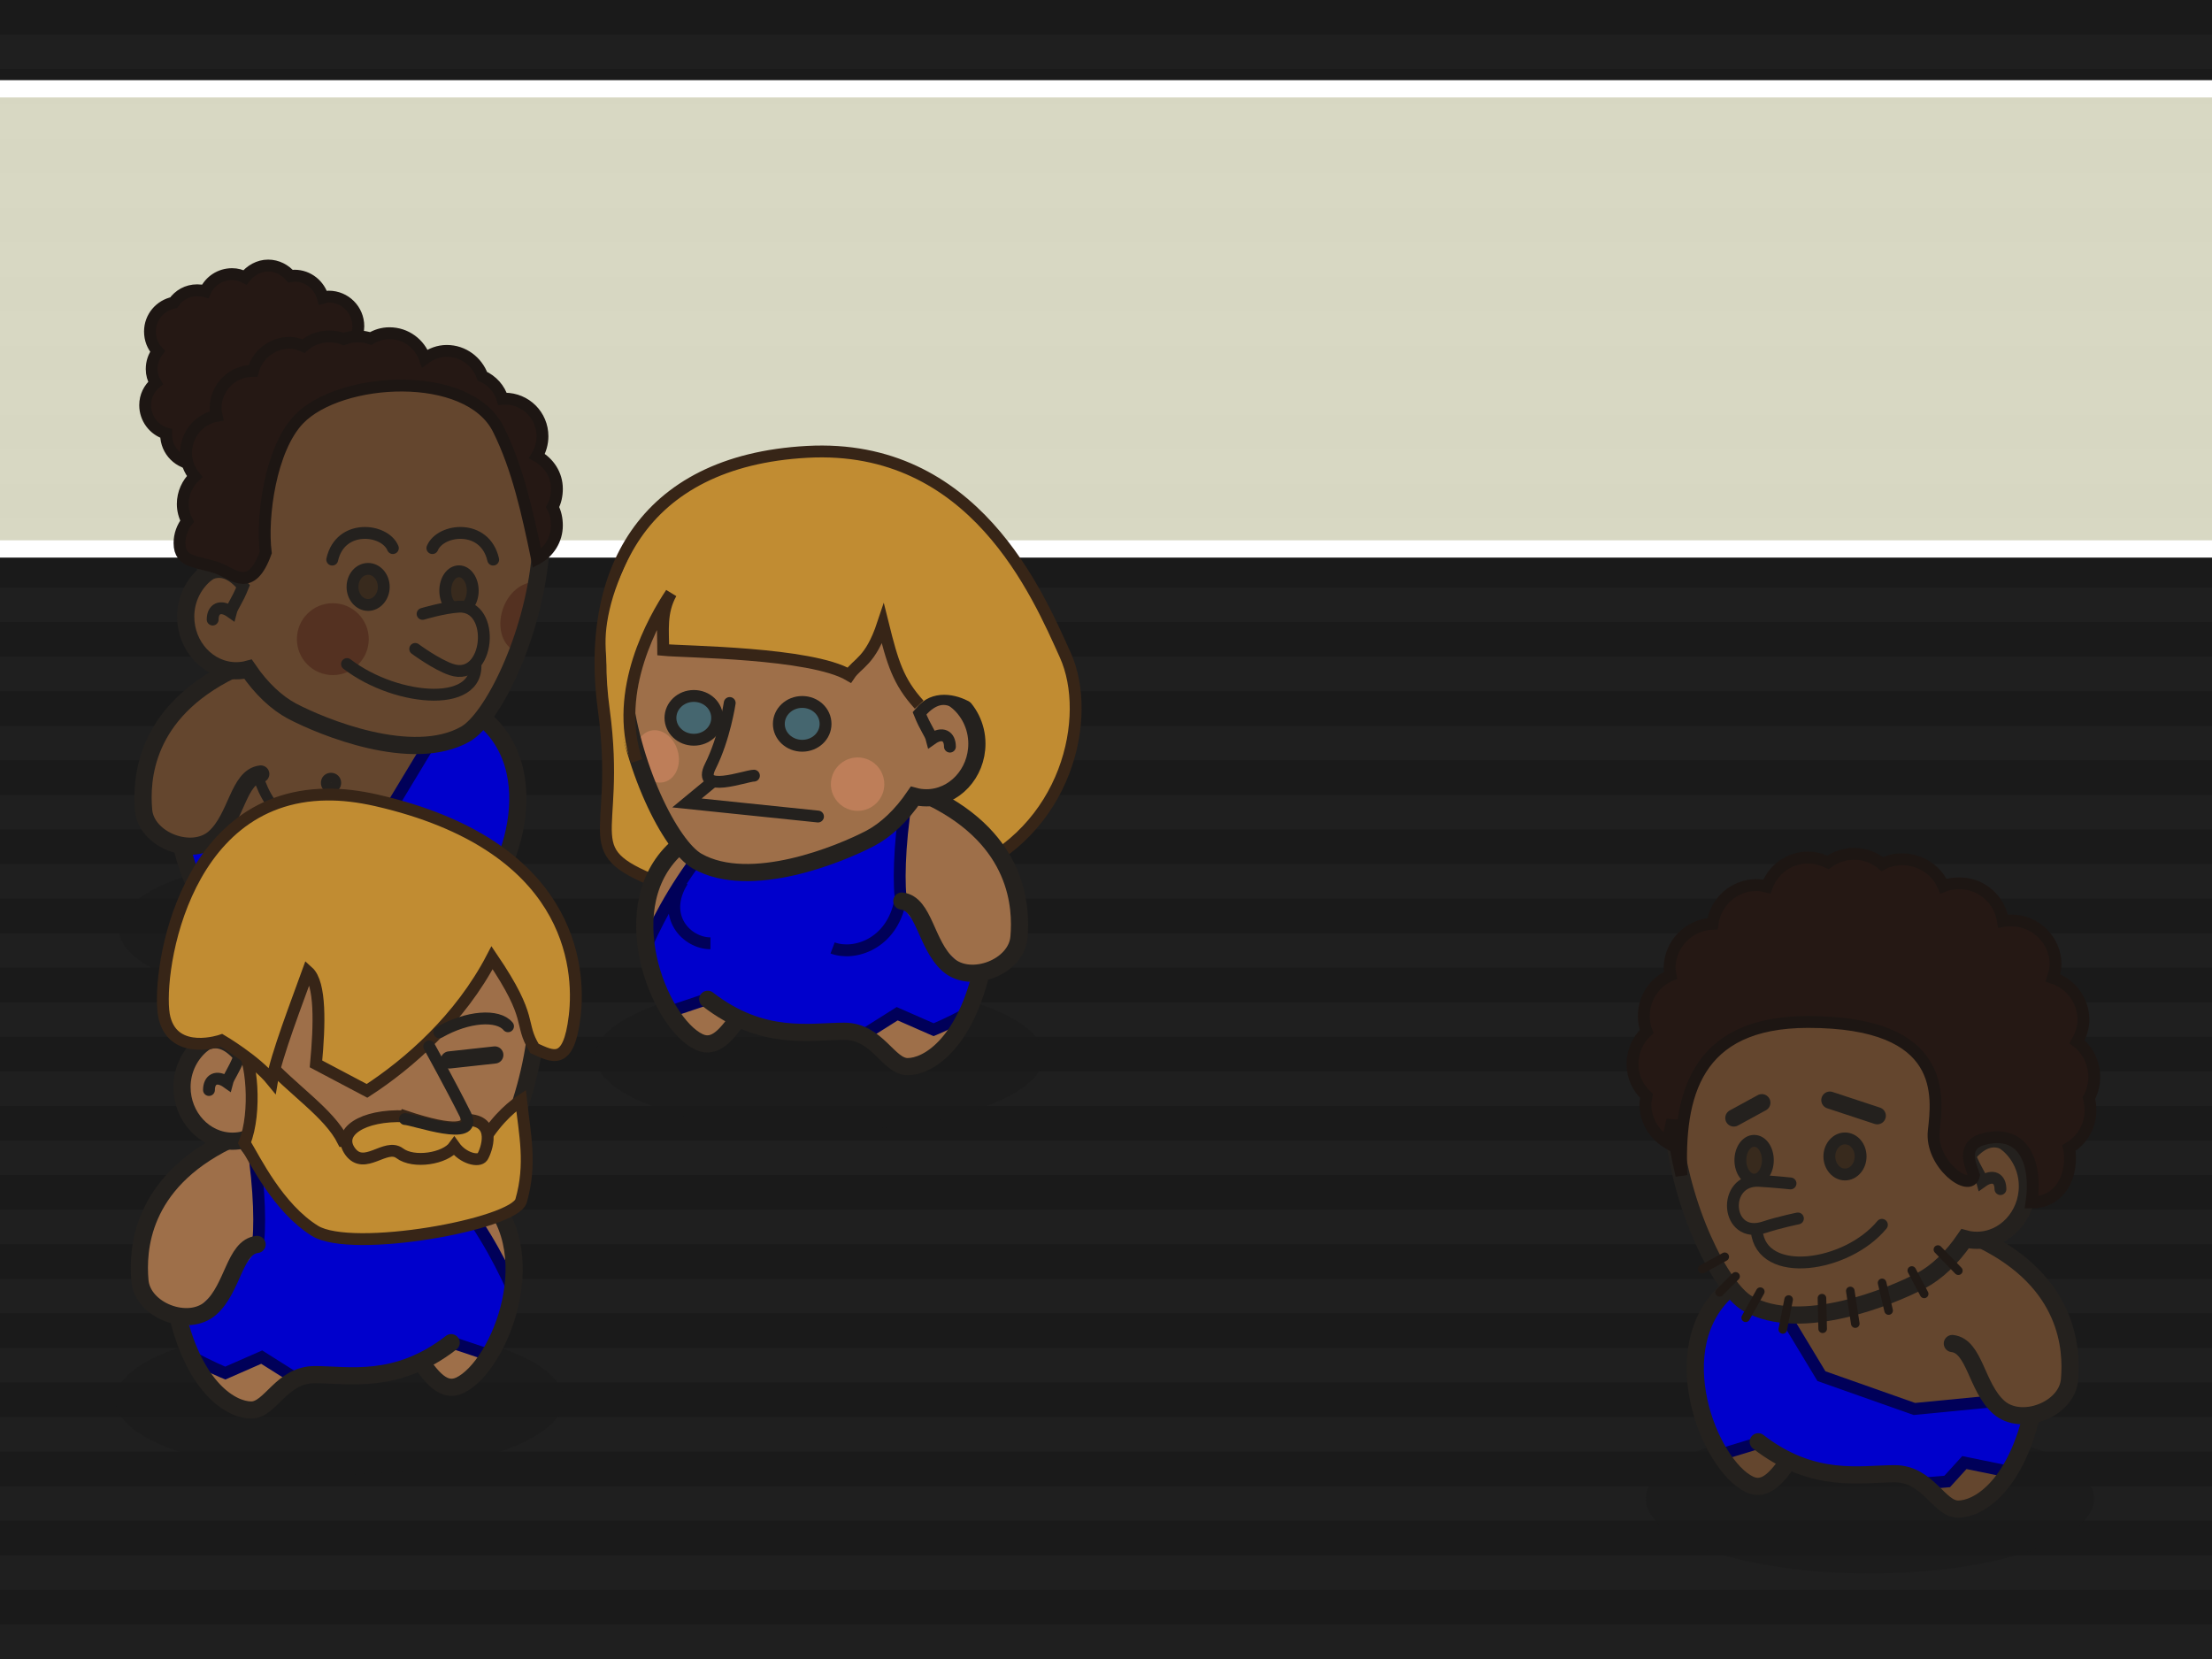 <?xml version="1.0" encoding="UTF-8" standalone="no"?>
<svg
   xmlns:dc="http://purl.org/dc/elements/1.1/"
   xmlns:cc="http://creativecommons.org/ns#"
   xmlns:rdf="http://www.w3.org/1999/02/22-rdf-syntax-ns#"
   xmlns:svg="http://www.w3.org/2000/svg"
   xmlns="http://www.w3.org/2000/svg"
   id="svg2"
   viewBox="0 0 640 480"
   height="100%"
   width="100%"
   version="1.0">
  <rect x="0" y="0" width="640" height="480" fill="#808080" stroke="none"/>
  <defs
     id="defs3" />
  <g
     id="splashbg"
     style="opacity:0.8">
    <rect
       id="rect6"
       style="fill:black;fill-opacity:0.95;"
       height="480"
       width="640"
       y="0"
       x="0" />
    <path
       id="path8"
       style="fill:black;"
       d="M 0 0 L 0 10 L 640 10 L 640 0 L 0 0 z M 0 20 L 0 30 L 640 30 L 640 20 L 0 20 z M 0 40 L 0 50 L 640 50 L 640 40 L 0 40 z M 0 60 L 0 70 L 640 70 L 640 60 L 0 60 z M 0 80 L 0 90 L 640 90 L 640 80 L 0 80 z M 0 100 L 0 110 L 640 110 L 640 100 L 0 100 z M 0 120 L 0 130 L 640 130 L 640 120 L 0 120 z M 0 140 L 0 150 L 640 150 L 640 140 L 0 140 z M 0 160 L 0 170 L 640 170 L 640 160 L 0 160 z M 0 180 L 0 190 L 640 190 L 640 180 L 0 180 z M 0 200 L 0 210 L 640 210 L 640 200 L 0 200 z M 0 220 L 0 230 L 640 230 L 640 220 L 0 220 z M 0 240 L 0 250 L 640 250 L 640 240 L 0 240 z M 0 260 L 0 270 L 640 270 L 640 260 L 0 260 z M 0 280 L 0 290 L 640 290 L 640 280 L 0 280 z M 0 300 L 0 310 L 640 310 L 640 300 L 0 300 z M 0 320 L 0 330 L 640 330 L 640 320 L 0 320 z M 0 340 L 0 350 L 640 350 L 640 340 L 0 340 z M 0 360 L 0 370 L 640 370 L 640 360 L 0 360 z M 0 380 L 0 390 L 640 390 L 640 380 L 0 380 z M 0 400 L 0 410 L 640 410 L 640 400 L 0 400 z M 0 420 L 0 430 L 640 430 L 640 420 L 0 420 z M 0 440 L 0 450 L 640 450 L 640 440 L 0 440 z M 0 460 L 0 470 L 640 470 L 640 460 L 0 460 z " />
  </g>
  <rect
     style="fill:#ffffe6;fill-opacity:0.827;fill-rule:evenodd;stroke:#ffffff;stroke-width:5;stroke-linecap:round;stroke-linejoin:round"
     id="rect3819"
     y="25.693"
     x="-33.869"
     ry="15.387"
     height="133.139"
     width="701.898" />
  <g
     transform="matrix(4.97,0,0,4.97,-18.384,65.048)"
     id="g4327">
    <path
       style="display:inline;overflow:visible;visibility:visible;fill:#1a1a1a;fill-opacity:0.5;fill-rule:evenodd;stroke:none;marker:none;enable-background:accumulate"
       id="p2533-4"
       d="m 36.73,41.01 c 0,2.4 -5.84,4.35 -13.05,4.35 -7.21,0 -13.06,-1.95 -13.06,-4.35 0,-2.41 5.85,-4.35 13.06,-4.35 7.21,0 13.05,1.94 13.05,4.35 z" />
    <path
       style="display:inline;overflow:visible;visibility:visible;fill:#64462e;fill-opacity:1;fill-rule:evenodd;stroke:none;marker:none;enable-background:accumulate"
       id="p2535-1"
       d="m 17.4,25.84 c -5.1,2.5 -5.49,6.5 -5.34,8.25 0.09,1.07 1.13,1.84 2.22,2.03 l 0,0.03 c 1.03,4.22 3.11,5.47 4.25,5.47 1.13,0 1.76,-2.06 3.72,-2.06 1.57,0 3.69,0.36 6.12,-0.78 l 0.06,0.06 c 0.62,0.82 1.28,1.77 2.25,1.31 2.34,-1.11 5.12,-8.04 1.16,-11.4 L 17.4,25.84 Z" />
    <path
       style="display:inline;overflow:visible;visibility:visible;fill:#0000cc;fill-opacity:1;fill-rule:evenodd;stroke:none;marker:none;enable-background:accumulate"
       id="p2538-9"
       d="m 29.84,28.34 -3.34,5.53 -5.41,1.91 -4.53,-0.44 -2.25,0.97 c 0.34,1.33 0.79,2.34 1.28,3.12 l 2.59,-0.53 1,1.1 1.47,0.12 c 0.43,-0.31 0.93,-0.56 1.6,-0.56 1.57,0 3.69,0.36 6.12,-0.78 l 0.06,0.06 c 0.1,0.13 0.18,0.27 0.28,0.41 l 1.63,-1.44 2.03,0.62 c 1.61,-2.56 2.47,-7.14 -0.53,-9.68 l -2,-0.41 z" />
    <path
       style="display:inline;overflow:visible;visibility:visible;opacity:1;fill:none;fill-opacity:1;fill-rule:evenodd;stroke:#24211e;stroke-width:0.6;stroke-linecap:round;stroke-linejoin:miter;stroke-miterlimit:4;stroke-dasharray:none;stroke-dashoffset:0;stroke-opacity:1;marker:none;enable-background:accumulate"
       id="p2622-1"
       d="m 18.73,32.11 c 0.67,2.2 2.39,3.64 4.69,2.68" />
    <path
       style="display:inline;overflow:visible;visibility:visible;fill:none;fill-opacity:1;fill-rule:evenodd;stroke:#000059;stroke-width:0.69;stroke-linecap:butt;stroke-linejoin:miter;stroke-miterlimit:4;stroke-dasharray:none;stroke-dashoffset:0;stroke-opacity:1;marker:none;enable-background:accumulate"
       id="p2540-6"
       d="m 29.84,28.34 -3.34,5.53 -5.41,1.91 -4.53,-0.44 m 13.78,2.47 2.03,0.62 m -16.78,1 2.59,-0.53 1,1.1 1.47,0.12" />
    <path
       style="display:inline;overflow:visible;visibility:visible;fill:none;fill-opacity:1;fill-rule:evenodd;stroke:#24211e;stroke-width:1;stroke-linecap:round;stroke-linejoin:miter;stroke-miterlimit:4;stroke-dasharray:none;stroke-dashoffset:0;stroke-opacity:1;marker:none;enable-background:accumulate"
       id="p2543-0"
       d="m 17.17,25.93 c -5.1,2.5 -5.26,6.4 -5.11,8.14 0.14,1.75 2.81,2.77 4.12,1.61 1.31,-1.17 1.39,-3.56 2.7,-3.71" />
    <path
       style="display:inline;overflow:visible;visibility:visible;fill:none;fill-opacity:1;fill-rule:evenodd;stroke:#24211e;stroke-width:1;stroke-linecap:round;stroke-linejoin:miter;stroke-miterlimit:4;stroke-dasharray:none;stroke-dashoffset:0;stroke-opacity:1;marker:none;enable-background:accumulate"
       id="p2545-4"
       d="m 14.27,36.16 c 1.03,4.21 3.13,5.45 4.27,5.45 1.13,0 1.75,-2.06 3.7,-2.06 1.96,0 4.74,0.62 7.94,-1.86" />
    <path
       style="display:inline;overflow:visible;visibility:visible;fill:none;fill-opacity:1;fill-rule:evenodd;stroke:#24211e;stroke-width:1;stroke-linecap:butt;stroke-linejoin:miter;stroke-miterlimit:4;stroke-dasharray:none;stroke-dashoffset:0;stroke-opacity:1;marker:none;enable-background:accumulate"
       id="p2547-1"
       d="m 28.42,38.83 c 0.62,0.82 1.3,1.8 2.27,1.34 2.34,-1.11 5.13,-8.06 1.16,-11.42" />
    <path
       style="display:inline;overflow:visible;visibility:visible;opacity:1;fill:none;fill-opacity:1;fill-rule:evenodd;stroke:#24211e;stroke-width:0.6;stroke-linecap:round;stroke-linejoin:miter;stroke-miterlimit:4;stroke-dasharray:none;stroke-dashoffset:0;stroke-opacity:1;marker:none;enable-background:accumulate"
       id="p3394-2"
       d="m 23.26,32.49 c 0,0.16 -0.13,0.29 -0.29,0.29 -0.17,0 -0.29,-0.13 -0.29,-0.29 0,-0.17 0.12,-0.29 0.29,-0.29 0.16,0 0.29,0.12 0.29,0.29 z" />
    <path
       style="display:inline;overflow:visible;visibility:visible;opacity:1;fill:#251814;fill-opacity:1;fill-rule:evenodd;stroke:#1d1613;stroke-width:0.69;stroke-linecap:butt;stroke-linejoin:miter;stroke-miterlimit:4;stroke-dasharray:none;stroke-dashoffset:0;stroke-opacity:1;marker:none;enable-background:accumulate"
       id="p3437-2"
       d="m 19.31,2.37 c -0.55,0 -1.03,0.29 -1.35,0.69 -0.23,-0.12 -0.47,-0.19 -0.75,-0.19 -0.69,0 -1.29,0.4 -1.56,1 -0.14,-0.04 -0.31,-0.06 -0.47,-0.06 -0.58,0 -1.06,0.28 -1.37,0.72 -0.79,0.16 -1.38,0.85 -1.38,1.68 0,0.45 0.16,0.85 0.44,1.16 -0.22,0.29 -0.34,0.64 -0.34,1.03 0,0.3 0.08,0.57 0.22,0.81 -0.37,0.32 -0.6,0.77 -0.6,1.29 0,0.77 0.51,1.44 1.22,1.65 0,0.02 0,0.04 0,0.06 0,0.95 0.77,1.72 1.72,1.72 0.43,0 0.82,-0.15 1.12,-0.4 0.79,0.46 1.71,0.75 2.69,0.75 2.93,0 5.31,-2.39 5.31,-5.32 0,-0.6 -0.12,-1.17 -0.31,-1.71 0.4,-0.33 0.66,-0.8 0.66,-1.35 0,-0.95 -0.77,-1.72 -1.72,-1.72 -0.12,0 -0.23,0.04 -0.34,0.07 C 22.3,3.51 21.64,2.96 20.84,2.96 20.76,2.96 20.69,2.99 20.62,3 20.3,2.62 19.83,2.37 19.31,2.37 Z" />
    <path
       style="display:inline;overflow:visible;visibility:visible;fill:#64462e;fill-opacity:1;fill-rule:evenodd;stroke:none;marker:none;enable-background:accumulate"
       id="p2551-7"
       d="m 24.64,7.4 c -6.93,-0.3 -10.95,4.81 -8.91,12.88 -0.73,0.57 -1.22,1.49 -1.22,2.53 0,1.73 1.32,3.15 2.94,3.15 0.24,0 0.47,-0.03 0.69,-0.09 0.77,1.13 1.66,1.96 2.56,2.44 1.75,0.92 7,3.09 10.09,1.34 C 33.88,27.9 40.27,10.92 28.01,7.93 26.83,7.62 25.7,7.45 24.64,7.4 Z" />
    <path
       style="display:inline;overflow:visible;visibility:visible;opacity:1;fill:#3e130e;fill-opacity:0.4;fill-rule:evenodd;stroke:none;marker:none;enable-background:accumulate"
       id="p3501-5"
       d="m 34.5,20.844 c -0.631,0.12 -1.255,0.71 -1.531,1.531 -0.364,1.083 -0.006,2.193 0.812,2.469 0.01,0.003 0.021,-0.003 0.031,0 0.467,-1.225 0.874,-2.578 1.125,-4 -0.146,-0.024 -0.291,-0.028 -0.438,0 z" />
    <path
       style="display:inline;fill:none;fill-rule:evenodd;stroke:#24211e;stroke-width:1;stroke-linecap:butt;stroke-linejoin:miter;stroke-miterlimit:4;stroke-dasharray:none;stroke-opacity:1"
       id="p2558-1"
       d="m 24.64,7.4 c -6.93,-0.3 -10.95,4.81 -8.91,12.88 -0.73,0.57 -1.22,1.49 -1.22,2.53 0,1.73 1.32,3.15 2.94,3.15 0.24,0 0.47,-0.03 0.69,-0.09 0.77,1.13 1.66,1.96 2.56,2.44 1.75,0.92 7,3.09 10.09,1.34 C 33.88,27.9 40.27,10.92 28.01,7.93 26.83,7.62 25.7,7.45 24.64,7.4 Z" />
    <path
       style="display:inline;overflow:visible;visibility:visible;fill:none;fill-opacity:1;fill-rule:evenodd;stroke:#24211e;stroke-width:0.69;stroke-linecap:round;stroke-linejoin:miter;stroke-miterlimit:4;stroke-dasharray:none;stroke-dashoffset:0;stroke-opacity:1;marker:none;enable-background:accumulate"
       id="p2560-2"
       d="m 15.63,20.49 c 0.94,-0.64 1.69,-0.07 2.22,0.55 -0.35,0.88 -0.62,1.15 -0.71,1.5 -0.62,-0.44 -1.06,-0.18 -1.06,0.44" />
    <path
       style="display:inline;overflow:visible;visibility:visible;fill:#382a1d;fill-opacity:1;fill-rule:evenodd;stroke:#24211e;stroke-width:0.69;stroke-linecap:round;stroke-linejoin:miter;stroke-miterlimit:4;stroke-dasharray:none;stroke-dashoffset:0;stroke-opacity:1;marker:none;enable-background:accumulate"
       id="p2589-3"
       d="m 26.04,21.08 c 0,0.57 -0.41,1.05 -0.91,1.05 -0.51,0 -0.91,-0.48 -0.91,-1.05 0,-0.58 0.4,-1.05 0.91,-1.05 0.5,0 0.91,0.47 0.91,1.05 l 0,0 z" />
    <path
       style="display:inline;overflow:visible;visibility:visible;fill:#382a1d;fill-opacity:1;fill-rule:evenodd;stroke:#24211e;stroke-width:0.69;stroke-linecap:round;stroke-linejoin:miter;stroke-miterlimit:4;stroke-dasharray:none;stroke-dashoffset:0;stroke-opacity:1;marker:none;enable-background:accumulate"
       id="p2591-5"
       d="m 31.22,21.3 c 0,0.62 -0.36,1.13 -0.8,1.13 -0.45,0 -0.8,-0.51 -0.8,-1.13 0,-0.63 0.35,-1.13 0.8,-1.13 0.44,0 0.8,0.5 0.8,1.13 l 0,0 z" />
    <path
       style="display:inline;overflow:visible;visibility:visible;opacity:1;fill:none;fill-opacity:1;fill-rule:evenodd;stroke:#24211e;stroke-width:0.69;stroke-linecap:round;stroke-linejoin:miter;stroke-miterlimit:4;stroke-dasharray:none;stroke-dashoffset:0;stroke-opacity:1;marker:none;enable-background:accumulate"
       id="p3427-9"
       d="m 23.04,19.49 c 0.47,-2.1 3.06,-1.81 3.53,-0.67" />
    <path
       style="display:inline;overflow:visible;visibility:visible;opacity:1;fill:none;fill-opacity:1;fill-rule:evenodd;stroke:#24211e;stroke-width:0.69;stroke-linecap:round;stroke-linejoin:miter;stroke-miterlimit:4;stroke-dasharray:none;stroke-dashoffset:0;stroke-opacity:1;marker:none;enable-background:accumulate"
       id="p3429-0"
       d="m 32.41,19.49 c -0.48,-2.1 -3.06,-1.81 -3.54,-0.67" />
    <path
       style="display:inline;overflow:visible;visibility:visible;opacity:1;fill:#251814;fill-opacity:1;fill-rule:evenodd;stroke:#1d1613;stroke-width:0.69;stroke-linecap:butt;stroke-linejoin:miter;stroke-miterlimit:4;stroke-dasharray:none;stroke-dashoffset:0;stroke-opacity:1;marker:none;enable-background:accumulate"
       id="p3442-7"
       d="M 26.37,6.31 C 25.96,6.31 25.6,6.43 25.28,6.62 25.05,6.54 24.81,6.5 24.56,6.5 24.25,6.5 23.98,6.54 23.71,6.65 23.45,6.54 23.14,6.5 22.84,6.5 22.27,6.5 21.76,6.71 21.37,7.06 21.11,6.95 20.85,6.87 20.56,6.87 c -1.02,0 -1.88,0.69 -2.13,1.63 -1.21,0 -2.18,0.97 -2.18,2.18 0,0.14 0.03,0.31 0.06,0.44 -1.02,0.19 -1.78,1.08 -1.78,2.16 0,0.52 0.19,0.99 0.5,1.37 -0.42,0.4 -0.69,0.97 -0.69,1.6 0,0.36 0.09,0.69 0.25,1 -0.27,0.36 -0.44,0.79 -0.44,1.28 0,1.21 1.12,1.04 2.26,1.47 0.89,0.34 1.91,1.45 2.76,-0.92 -0.26,-2.09 0.28,-6.03 1.92,-7.75 2.4,-2.51 9.87,-2.94 11.62,0.57 1.13,2.26 1.7,4.89 2.25,7.53 0.69,-0.37 1.16,-1.1 1.16,-1.93 0,-0.38 -0.08,-0.76 -0.25,-1.07 0.17,-0.31 0.25,-0.68 0.25,-1.06 0,-0.83 -0.47,-1.53 -1.16,-1.91 0.2,-0.33 0.32,-0.74 0.32,-1.15 0,-1.22 -0.98,-2.19 -2.19,-2.19 -0.04,0 -0.09,0.03 -0.13,0.03 C 32.78,9.54 32.35,9.07 31.78,8.81 31.47,7.96 30.67,7.34 29.71,7.34 29.23,7.34 28.8,7.51 28.43,7.78 28.13,6.92 27.33,6.31 26.37,6.31 Z" />
    <path
       style="display:inline;overflow:visible;visibility:visible;opacity:1;fill:#3e130e;fill-opacity:0.4;fill-rule:evenodd;stroke:none;marker:none;enable-background:accumulate"
       id="p3499-1"
       d="m 25.167,24.121 c 0,1.147 -0.945,2.092 -2.092,2.092 -1.159,0 -2.092,-0.945 -2.092,-2.092 0,-1.159 0.932,-2.092 2.092,-2.092 1.147,0 2.092,0.932 2.092,2.092 l 0,0 z" />
    <path
       style="display:inline;overflow:visible;visibility:visible;opacity:1;fill:none;fill-opacity:1;fill-rule:evenodd;stroke:#24211e;stroke-width:0.69;stroke-linecap:round;stroke-linejoin:miter;stroke-miterlimit:4;stroke-dasharray:none;stroke-dashoffset:0;stroke-opacity:1;marker:none;enable-background:accumulate"
       id="p3506-0"
       d="m 23.9,25.57 c 2.93,2.25 8.1,2.64 7.42,-0.39" />
    <path
       style="display:inline;overflow:visible;visibility:visible;fill:#64462e;fill-opacity:1;fill-rule:evenodd;stroke:#24211e;stroke-width:0.69;stroke-linecap:round;stroke-linejoin:miter;stroke-miterlimit:4;stroke-dasharray:none;stroke-dashoffset:0;stroke-opacity:1;marker:none;enable-background:accumulate"
       id="p2585-3"
       d="m 28.3,22.65 c 0,0 1.23,-0.37 2.1,-0.42 2.2,-0.13 1.82,4.41 -0.43,3.66 -0.87,-0.29 -2.1,-1.2 -2.1,-1.2" />
  </g>
  <g
     transform="matrix(4.97,0,0,4.97,119.033,101.809)"
     id="g4477">
    <path
       d="M 32.06,30.39 C 38.24,27.92 39.66,21.2 38.07,17.66 36.47,14.13 32.76,5.29 23.04,5.82 13.32,6.35 10.14,13.07 11.2,20.84 c 1.06,7.78 -1.95,8.14 3.71,10.26 5.65,2.12 16.97,-0.36 17.15,-0.71 z"
       id="path4731"
       style="display:inline;overflow:visible;visibility:visible;opacity:1;fill:#c18c32;fill-opacity:1;fill-rule:evenodd;stroke:#372517;stroke-width:0.69;stroke-linecap:butt;stroke-linejoin:miter;stroke-miterlimit:4;stroke-dasharray:none;stroke-dashoffset:0;stroke-opacity:1;marker:none;enable-background:accumulate" />
    <path
       style="display:inline;overflow:visible;visibility:visible;fill:#1a1a1a;fill-opacity:0.5;fill-rule:evenodd;stroke:none;marker:none;enable-background:accumulate"
       id="path4733"
       d="m 10.7,41.01 c 0,2.4 5.84,4.35 13.05,4.35 7.21,0 13.06,-1.95 13.06,-4.35 0,-2.41 -5.85,-4.35 -13.06,-4.35 -7.21,0 -13.05,1.94 -13.05,4.35 z" />
    <path
       style="display:inline;fill:#9e6f49;fill-opacity:1;fill-rule:evenodd;stroke:none"
       id="path4735"
       d="m 30.03,25.84 c 5.1,2.5 5.49,6.5 5.34,8.25 -0.09,1.07 -1.13,1.84 -2.22,2.03 l 0,0.03 c -1.03,4.22 -3.11,5.47 -4.25,5.47 -1.13,0 -1.76,-2.06 -3.72,-2.06 -1.57,0 -3.69,0.36 -6.12,-0.78 L 19,38.84 c -0.62,0.82 -1.28,1.77 -2.25,1.31 -2.34,-1.11 -5.12,-8.04 -1.16,-11.4 l 14.44,-2.91 z" />
    <path
       style="fill:#0000cc;fill-opacity:1;fill-rule:evenodd;stroke:none"
       id="path4737"
       d="m 28.81,26.09 c -0.43,2.71 -0.46,5.1 -0.28,6 1.43,2.77 5.12,3.38 3.78,6.44 -0.91,0.52 -1.91,0.93 -1.91,0.93 l -2.12,-0.93 -2.03,1.28 c -0.31,-0.15 -0.66,-0.25 -1.07,-0.25 -1.57,0 -3.69,0.36 -6.12,-0.78 L 19,38.84 c -0.01,0.01 -0.03,0.02 -0.03,0.03 l -1.85,-1.16 -2.06,0.69 c -0.65,-1.05 -1.18,-2.41 -1.38,-3.84 0.85,-1.89 2.07,-4.09 3.88,-6.22 l 11.25,-2.25 z" />
    <path
       style="display:inline;overflow:visible;visibility:visible;fill:none;fill-opacity:1;fill-rule:evenodd;stroke:#000059;stroke-width:0.69;stroke-linecap:butt;stroke-linejoin:miter;stroke-miterlimit:4;stroke-dasharray:none;stroke-dashoffset:0;stroke-opacity:1;marker:none;enable-background:accumulate"
       id="path4739"
       d="m 13.68,34.56 c 0.85,-1.89 2.07,-4.09 3.88,-6.22 l 11.25,-2.25 c -0.43,2.71 -0.46,5.1 -0.28,6 m -11.41,5.62 -2.06,0.69 m 17.25,0.13 c -0.91,0.52 -1.91,0.93 -1.91,0.93 l -2.12,-0.93 -2.03,1.28" />
    <path
       style="display:inline;overflow:visible;visibility:visible;fill:none;fill-opacity:1;fill-rule:evenodd;stroke:#000059;stroke-width:0.69;stroke-linecap:butt;stroke-linejoin:miter;stroke-miterlimit:4;stroke-dasharray:none;stroke-dashoffset:0;stroke-opacity:1;marker:none;enable-background:accumulate"
       id="path4741"
       d="m 28.45,31.98 c -0.48,2.48 -2.66,3.2 -3.93,2.72" />
    <path
       style="display:inline;overflow:visible;visibility:visible;fill:none;fill-opacity:1;fill-rule:evenodd;stroke:#24211e;stroke-width:1;stroke-linecap:round;stroke-linejoin:miter;stroke-miterlimit:4;stroke-dasharray:none;stroke-dashoffset:0;stroke-opacity:1;marker:none;enable-background:accumulate"
       id="path4743"
       d="m 30.26,25.93 c 5.1,2.5 5.26,6.4 5.11,8.14 -0.14,1.75 -2.81,2.77 -4.12,1.61 -1.31,-1.17 -1.39,-3.56 -2.7,-3.71" />
    <path
       style="display:inline;overflow:visible;visibility:visible;fill:none;fill-opacity:1;fill-rule:evenodd;stroke:#24211e;stroke-width:1;stroke-linecap:round;stroke-linejoin:miter;stroke-miterlimit:4;stroke-dasharray:none;stroke-dashoffset:0;stroke-opacity:1;marker:none;enable-background:accumulate"
       id="path4745"
       d="m 33.16,36.16 c -1.03,4.21 -3.13,5.45 -4.27,5.45 -1.13,0 -1.75,-2.06 -3.7,-2.06 -1.96,0 -4.74,0.62 -7.94,-1.86" />
    <path
       style="display:inline;overflow:visible;visibility:visible;fill:none;fill-opacity:1;fill-rule:evenodd;stroke:#24211e;stroke-width:1;stroke-linecap:butt;stroke-linejoin:miter;stroke-miterlimit:4;stroke-dasharray:none;stroke-dashoffset:0;stroke-opacity:1;marker:none;enable-background:accumulate"
       id="path4747"
       d="m 19.01,38.83 c -0.62,0.82 -1.3,1.8 -2.27,1.34 -2.34,-1.11 -5.13,-8.06 -1.16,-11.42" />
    <path
       style="display:inline;overflow:visible;visibility:visible;fill:none;fill-opacity:1;fill-rule:evenodd;stroke:#000059;stroke-width:0.69;stroke-linecap:butt;stroke-linejoin:miter;stroke-miterlimit:4;stroke-dasharray:none;stroke-dashoffset:0;stroke-opacity:1;marker:none;enable-background:accumulate"
       id="path4749"
       d="m 15.78,30.81 c -1.28,2.07 0.27,3.62 1.63,3.62" />
    <path
       style="display:inline;overflow:visible;visibility:visible;fill:#9e6f49;fill-opacity:1;fill-rule:evenodd;stroke:none;marker:none;enable-background:accumulate"
       id="path4751"
       d="m 22.79,7.4 c 6.93,-0.3 10.95,4.81 8.91,12.88 0.73,0.57 1.22,1.49 1.22,2.53 0,1.73 -1.32,3.15 -2.94,3.15 -0.24,0 -0.47,-0.03 -0.69,-0.09 -0.77,1.13 -1.66,1.96 -2.56,2.44 -1.75,0.92 -7,3.09 -10.09,1.34 C 13.55,27.9 7.16,10.92 19.42,7.93 20.6,7.62 21.73,7.45 22.79,7.4 Z" />
    <path
       style="display:inline;overflow:visible;visibility:visible;opacity:1;fill:#e4906d;fill-opacity:0.45;fill-rule:evenodd;stroke:none;marker:none;enable-background:accumulate"
       id="path4753"
       d="m 13.113,23.866 c 0.221,0.816 0.942,1.348 1.604,1.176 0.662,-0.172 1.012,-0.982 0.79,-1.798 -0.224,-0.826 -0.937,-1.36 -1.599,-1.188 -0.662,0.172 -1.019,0.984 -0.796,1.81 z" />
    <path
       style="display:inline;fill:none;fill-rule:evenodd;stroke:#24211e;stroke-width:1;stroke-linecap:butt;stroke-linejoin:miter;stroke-miterlimit:4;stroke-dasharray:none;stroke-opacity:1"
       id="path4755"
       d="m 22.79,7.4 c 6.93,-0.3 10.95,4.81 8.91,12.88 0.73,0.57 1.22,1.49 1.22,2.53 0,1.73 -1.32,3.15 -2.94,3.15 -0.24,0 -0.47,-0.03 -0.69,-0.09 -0.77,1.13 -1.66,1.96 -2.56,2.44 -1.75,0.92 -7,3.09 -10.09,1.34 C 13.55,27.9 7.16,10.92 19.42,7.93 20.6,7.62 21.73,7.45 22.79,7.4 Z" />
    <path
       style="display:inline;overflow:visible;visibility:visible;fill:none;fill-opacity:1;fill-rule:evenodd;stroke:#24211e;stroke-width:0.69;stroke-linecap:round;stroke-linejoin:miter;stroke-miterlimit:4;stroke-dasharray:none;stroke-dashoffset:0;stroke-opacity:1;marker:none;enable-background:accumulate"
       id="path4757"
       d="m 31.8,20.49 c -0.94,-0.64 -1.69,-0.07 -2.22,0.55 0.35,0.88 0.62,1.15 0.71,1.5 0.62,-0.44 1.06,-0.18 1.06,0.44" />
    <path
       style="display:inline;overflow:visible;visibility:visible;fill:none;fill-opacity:1;fill-rule:evenodd;stroke:#24211e;stroke-width:0.69;stroke-linecap:round;stroke-linejoin:miter;stroke-miterlimit:4;stroke-dasharray:none;stroke-dashoffset:0;stroke-opacity:1;marker:none;enable-background:accumulate"
       id="path4759"
       d="m 18.53,20.44 c 0,0 -0.3,2.04 -1.13,3.69 -0.82,1.64 2.07,0.54 2.54,0.54" />
    <path
       style="display:inline;overflow:visible;visibility:visible;opacity:1;fill:#c18c32;fill-opacity:1;fill-rule:evenodd;stroke:none;marker:none;enable-background:accumulate"
       id="path4761"
       d="m 27.45,15.84 c -0.73,2.2 -1.47,2.25 -1.96,2.98 -2.25,-1.32 -9.61,-1.35 -10.83,-1.47 0,-1.11 -0.16,-2.19 0.46,-3.3 -0.98,1.47 -2.33,5.15 -2.21,8.94 0.37,3.06 -1.83,-3.43 -1.59,-6.61 0.24,-3.18 2.94,-10.41 12.36,-9.92 9.43,0.49 9.87,8.15 9.01,14.03 -0.73,-0.49 -2.14,-0.91 -3.13,0.05 -1.22,-1.34 -1.55,-2.45 -2.11,-4.7 z" />
    <path
       style="display:inline;overflow:visible;visibility:visible;opacity:1;fill:none;fill-opacity:1;fill-rule:evenodd;stroke:#372517;stroke-width:0.69;stroke-linecap:butt;stroke-linejoin:miter;stroke-miterlimit:4;stroke-dasharray:none;stroke-dashoffset:0;stroke-opacity:1;marker:none;enable-background:accumulate"
       id="path4763"
       d="m 29.56,20.54 c -1.22,-1.34 -1.55,-2.45 -2.11,-4.7 -0.73,2.2 -1.47,2.25 -1.96,2.98 -2.25,-1.32 -9.61,-1.35 -10.83,-1.47 0,-1.11 -0.16,-2.19 0.46,-3.3 -0.98,1.47 -3.4,5.66 -2.01,9.77" />
    <path
       style="display:inline;overflow:visible;visibility:visible;opacity:1;fill:#1d6381;fill-opacity:0.68;fill-rule:evenodd;stroke:#24211e;stroke-width:0.69;stroke-linecap:round;stroke-linejoin:miter;stroke-miterlimit:4;stroke-dasharray:none;stroke-dashoffset:0;stroke-opacity:1;marker:none;enable-background:accumulate"
       id="path4765"
       d="m 21.39,21.66 c 0,0.7 0.61,1.27 1.36,1.27 0.76,0 1.36,-0.57 1.36,-1.27 0,-0.71 -0.6,-1.28 -1.36,-1.28 -0.75,0 -1.36,0.57 -1.36,1.28 z" />
    <path
       style="display:inline;overflow:visible;visibility:visible;opacity:1;fill:#1d6381;fill-opacity:0.68;fill-rule:evenodd;stroke:#24211e;stroke-width:0.69;stroke-linecap:round;stroke-linejoin:miter;stroke-miterlimit:4;stroke-dasharray:none;stroke-dashoffset:0;stroke-opacity:1;marker:none;enable-background:accumulate"
       id="path4767"
       d="m 15.08,21.31 c 0,0.7 0.61,1.27 1.36,1.27 0.76,0 1.36,-0.57 1.36,-1.27 0,-0.71 -0.6,-1.28 -1.36,-1.28 -0.75,0 -1.36,0.57 -1.36,1.28 z" />
    <path
       style="display:inline;overflow:visible;visibility:visible;opacity:1;fill:none;fill-opacity:1;fill-rule:evenodd;stroke:#24211e;stroke-width:0.69;stroke-linecap:round;stroke-linejoin:miter;stroke-miterlimit:4;stroke-dasharray:none;stroke-dashoffset:0;stroke-opacity:1;marker:none;enable-background:accumulate"
       id="path4769"
       d="m 23.67,27.05 -7.63,-0.79 1.49,-1.23" />
    <path
       style="display:inline;overflow:visible;visibility:visible;opacity:1;fill:#e4906d;fill-opacity:0.45;fill-rule:evenodd;stroke:none;marker:none;enable-background:accumulate"
       id="path4771"
       d="m 24.42,25.17 c 0,0.85 0.7,1.55 1.56,1.55 0.86,0 1.55,-0.7 1.55,-1.55 0,-0.86 -0.69,-1.56 -1.55,-1.56 -0.86,0 -1.56,0.7 -1.56,1.56 z" />
  </g>
  <g
     transform="matrix(4.97,0,0,4.97,-19.455,201.161)"
     id="g4372">
    <path
       d="m 36.73,41.01 c 0,2.4 -5.84,4.35 -13.05,4.35 -7.21,0 -13.06,-1.95 -13.06,-4.35 0,-2.41 5.85,-4.35 13.06,-4.35 7.21,0 13.05,1.94 13.05,4.35 z"
       id="p2465"
       style="display:inline;overflow:visible;visibility:visible;fill:#1a1a1a;fill-opacity:0.5;fill-rule:evenodd;stroke:none;marker:none;enable-background:accumulate" />
    <path
       d="m 17.4,25.84 c -5.1,2.5 -5.49,6.5 -5.34,8.25 0.09,1.07 1.13,1.84 2.22,2.03 l 0,0.03 c 1.03,4.22 3.11,5.47 4.25,5.47 1.13,0 1.76,-2.06 3.72,-2.06 1.57,0 3.69,0.36 6.12,-0.78 l 0.06,0.06 c 0.62,0.82 1.28,1.77 2.25,1.31 2.34,-1.11 5.12,-8.04 1.16,-11.4 L 17.4,25.84 Z"
       id="p2467"
       style="display:inline;fill:#9e6f49;fill-opacity:1;fill-rule:evenodd;stroke:none" />
    <path
       d="m 18.62,26.09 c 0.43,2.71 0.46,5.1 0.28,6 -1.43,2.77 -5.12,3.38 -3.78,6.44 0.91,0.52 1.91,0.93 1.91,0.93 l 2.12,-0.93 2.03,1.28 c 0.31,-0.15 0.66,-0.25 1.07,-0.25 1.57,0 3.69,0.36 6.12,-0.78 l 0.06,0.06 c 0.01,0.01 0.03,0.02 0.03,0.03 l 1.85,-1.16 2.06,0.69 c 0.65,-1.05 1.18,-2.41 1.38,-3.84 -0.85,-1.89 -2.07,-4.09 -3.88,-6.22 L 18.62,26.09 Z"
       id="p3360"
       style="fill:#0000cc;fill-opacity:1;fill-rule:evenodd;stroke:none" />
    <path
       d="M 33.75,34.56 C 32.9,32.67 31.68,30.47 29.87,28.34 L 18.62,26.09 c 0.43,2.71 0.46,5.1 0.28,6 m 11.41,5.62 2.06,0.69 m -17.25,0.13 c 0.91,0.52 1.91,0.93 1.91,0.93 l 2.12,-0.93 2.03,1.28"
       id="p3365"
       style="display:inline;overflow:visible;visibility:visible;fill:none;fill-opacity:1;fill-rule:evenodd;stroke:#000059;stroke-width:0.69;stroke-linecap:butt;stroke-linejoin:miter;stroke-miterlimit:4;stroke-dasharray:none;stroke-dashoffset:0;stroke-opacity:1;marker:none;enable-background:accumulate" />
    <path
       d="m 17.17,25.93 c -5.1,2.5 -5.26,6.4 -5.11,8.14 0.14,1.75 2.81,2.77 4.12,1.61 1.31,-1.17 1.39,-3.56 2.7,-3.71"
       id="p2479"
       style="display:inline;overflow:visible;visibility:visible;fill:none;fill-opacity:1;fill-rule:evenodd;stroke:#24211e;stroke-width:1;stroke-linecap:round;stroke-linejoin:miter;stroke-miterlimit:4;stroke-dasharray:none;stroke-dashoffset:0;stroke-opacity:1;marker:none;enable-background:accumulate" />
    <path
       d="m 14.27,36.16 c 1.03,4.21 3.13,5.45 4.27,5.45 1.13,0 1.75,-2.06 3.7,-2.06 1.96,0 4.74,0.62 7.94,-1.86"
       id="p2481"
       style="display:inline;overflow:visible;visibility:visible;fill:none;fill-opacity:1;fill-rule:evenodd;stroke:#24211e;stroke-width:1;stroke-linecap:round;stroke-linejoin:miter;stroke-miterlimit:4;stroke-dasharray:none;stroke-dashoffset:0;stroke-opacity:1;marker:none;enable-background:accumulate" />
    <path
       d="m 28.42,38.83 c 0.62,0.82 1.3,1.8 2.27,1.34 2.34,-1.11 5.13,-8.06 1.16,-11.42"
       id="p2483"
       style="display:inline;overflow:visible;visibility:visible;fill:none;fill-opacity:1;fill-rule:evenodd;stroke:#24211e;stroke-width:1;stroke-linecap:butt;stroke-linejoin:miter;stroke-miterlimit:4;stroke-dasharray:none;stroke-dashoffset:0;stroke-opacity:1;marker:none;enable-background:accumulate" />
    <path
       style="display:inline;overflow:visible;visibility:visible;fill:#9e6f49;fill-opacity:1;fill-rule:evenodd;stroke:none;marker:none;enable-background:accumulate"
       id="p2487"
       d="m 24.64,7.4 c -6.93,-0.3 -10.95,4.81 -8.91,12.88 -0.73,0.57 -1.22,1.49 -1.22,2.53 0,1.73 1.32,3.15 2.94,3.15 0.24,0 0.47,-0.03 0.69,-0.09 0.77,1.13 1.66,1.96 2.56,2.44 1.75,0.92 7,3.09 10.09,1.34 C 33.88,27.9 40.27,10.92 28.01,7.93 26.83,7.62 25.7,7.45 24.64,7.4 Z" />
    <path
       style="display:inline;overflow:visible;visibility:visible;fill:none;fill-opacity:1;fill-rule:evenodd;stroke:#24211e;stroke-width:1;stroke-linecap:round;stroke-linejoin:miter;stroke-miterlimit:4;stroke-dasharray:none;stroke-dashoffset:0;stroke-opacity:1;marker:none;enable-background:accumulate"
       id="p2495"
       d="m 30.07,21.23 2.65,-0.29" />
    <path
       style="display:inline;fill:none;fill-rule:evenodd;stroke:#24211e;stroke-width:1;stroke-linecap:butt;stroke-linejoin:miter;stroke-miterlimit:4;stroke-dasharray:none;stroke-opacity:1"
       id="p2501"
       d="m 24.64,7.4 c -6.93,-0.3 -10.95,4.81 -8.91,12.88 -0.73,0.57 -1.22,1.49 -1.22,2.53 0,1.73 1.32,3.15 2.94,3.15 0.24,0 0.47,-0.03 0.69,-0.09 0.77,1.13 1.66,1.96 2.56,2.44 1.75,0.92 7,3.09 10.09,1.34 C 33.88,27.9 40.27,10.92 28.01,7.93 26.83,7.62 25.7,7.45 24.64,7.4 Z" />
    <path
       style="display:inline;overflow:visible;visibility:visible;fill:none;fill-opacity:1;fill-rule:evenodd;stroke:#24211e;stroke-width:0.69;stroke-linecap:round;stroke-linejoin:miter;stroke-miterlimit:4;stroke-dasharray:none;stroke-dashoffset:0;stroke-opacity:1;marker:none;enable-background:accumulate"
       id="p2503"
       d="m 15.63,20.49 c 0.94,-0.64 1.69,-0.07 2.22,0.55 -0.35,0.88 -0.62,1.15 -0.71,1.5 -0.62,-0.44 -1.06,-0.18 -1.06,0.44" />
    <path
       style="display:inline;overflow:visible;visibility:visible;opacity:1;fill:#c18c32;fill-opacity:1;fill-rule:evenodd;stroke:#372517;stroke-width:0.69;stroke-linecap:butt;stroke-linejoin:miter;stroke-miterlimit:4;stroke-dasharray:none;stroke-dashoffset:0;stroke-opacity:1;marker:none;enable-background:accumulate"
       id="p3423"
       d="m 19.28,21.13 c 1.64,1.84 3.79,3.17 4.61,4.82 1.65,0 7.49,-0.11 8.11,0.1 0.92,-1.54 1.95,-2.26 2.25,-2.46 0.21,1.95 0.62,3.69 0,5.84 -0.39,1.37 -9.84,3.08 -12,1.75 -2.15,-1.34 -3.48,-4.11 -4.1,-5.13 0.72,-1.75 0.41,-5.03 -0.2,-5.54 0.3,-0.21 1.43,0.72 1.33,0.62 z" />
    <path
       style="fill:#c18c32;fill-opacity:1;fill-rule:evenodd;stroke:#372517;stroke-width:0.69;stroke-linecap:butt;stroke-linejoin:miter;stroke-miterlimit:4;stroke-dasharray:none;stroke-opacity:1"
       id="p2578"
       d="m 22.93,5.78 c -8.64,0.1 -9.97,11 -9.43,13.03 0.58,2.23 3.31,1.28 3.31,1.28 0,0 1.99,1.17 2.94,2.34 0.23,-1.41 1.5,-4.7 2.09,-6.34 0.76,0.68 0.68,3.12 0.47,5.37 l 2.97,1.57 c 2.42,-1.57 5.42,-4.18 7.28,-7.75 2.47,3.64 1.53,3.75 2.47,5.28 1.05,0.47 1.99,1.06 2.34,-1.88 C 37.72,15.74 37.12,8.71 25.84,6.12 24.78,5.88 23.83,5.77 22.93,5.78 Z" />
    <path
       style="display:inline;overflow:visible;visibility:visible;opacity:1;fill:#c18c32;fill-opacity:1;fill-rule:evenodd;stroke:#372517;stroke-width:0.69;stroke-linecap:butt;stroke-linejoin:miter;stroke-miterlimit:4;stroke-dasharray:none;stroke-dashoffset:0;stroke-opacity:1;marker:none;enable-background:accumulate"
       id="p3395"
       d="m 27.48,24.51 c -2.46,-0.1 -4,0.92 -3.18,2.05 0.83,1.13 2.06,-0.51 2.88,0.1 0.82,0.62 2.66,0.31 3.18,-0.41 0.51,0.72 1.43,0.93 1.64,0.62 0.2,-0.31 0.92,-2.15 -0.93,-2.15 0,0.41 -0.51,0.82 -3.59,-0.21 z" />
    <path
       style="display:inline;overflow:visible;visibility:visible;fill:none;fill-opacity:1;fill-rule:evenodd;stroke:#24211e;stroke-width:0.69;stroke-linecap:round;stroke-linejoin:miter;stroke-miterlimit:4;stroke-dasharray:none;stroke-dashoffset:0;stroke-opacity:1;marker:none;enable-background:accumulate"
       id="p3350"
       d="m 28.9,20.44 c 0,0 1.3,2.35 2.12,4 0.82,1.64 -3.06,0.23 -3.53,0.23" />
    <path
       style="display:inline;overflow:visible;visibility:visible;fill:none;fill-opacity:1;fill-rule:evenodd;stroke:#24211e;stroke-width:0.69;stroke-linecap:round;stroke-linejoin:miter;stroke-miterlimit:4;stroke-dasharray:none;stroke-dashoffset:0;stroke-opacity:1;marker:none;enable-background:accumulate"
       id="p3352"
       d="m 29.49,19.62 c 1.65,-0.94 3.41,-1.06 4,-0.35" />
  </g>
  <g
     transform="matrix(4.97,0,0,4.97,423.595,229.832)"
     id="g4422">
    <path
       d="m 10.576,41.01 c 0,2.4 5.84,4.35 13.05,4.35 7.21,0 13.06,-1.95 13.06,-4.35 0,-2.41 -5.85,-4.35 -13.06,-4.35 -7.21,0 -13.05,1.94 -13.05,4.35 z"
       id="path4191"
       style="display:inline;overflow:visible;visibility:visible;fill:#1a1a1a;fill-opacity:0.5;fill-rule:evenodd;stroke:none;marker:none;enable-background:accumulate" />
    <path
       d="m 29.906,25.84 c 5.1,2.5 5.49,6.5 5.34,8.25 -0.09,1.07 -1.13,1.84 -2.22,2.03 l 0,0.03 c -1.03,4.22 -3.11,5.47 -4.25,5.47 -1.13,0 -1.76,-2.06 -3.72,-2.06 -1.57,0 -3.69,0.36 -6.12,-0.78 l -0.06,0.06 c -0.62,0.82 -1.28,1.77 -2.25,1.31 -2.34,-1.11 -5.12,-8.04 -1.16,-11.4 l 14.44,-2.91 z"
       id="path4193"
       style="display:inline;overflow:visible;visibility:visible;fill:#64462e;fill-opacity:1;fill-rule:evenodd;stroke:none;marker:none;enable-background:accumulate" />
    <path
       d="m 17.466,28.34 3.34,5.53 5.41,1.91 4.53,-0.44 2.25,0.97 c -0.34,1.33 -0.79,2.34 -1.28,3.12 l -2.59,-0.53 -1,1.1 -1.47,0.12 c -0.43,-0.31 -0.93,-0.56 -1.6,-0.56 -1.57,0 -3.69,0.36 -6.12,-0.78 l -0.06,0.06 c -0.1,0.13 -0.18,0.27 -0.28,0.41 l -1.63,-1.44 -2.03,0.62 c -1.61,-2.56 -2.47,-7.14 0.53,-9.68 l 2,-0.41 z"
       id="path4195"
       style="display:inline;overflow:visible;visibility:visible;opacity:1;fill:#0000cc;fill-opacity:1;fill-rule:evenodd;stroke:none;marker:none;enable-background:accumulate" />
    <path
       d="m 17.466,28.34 3.34,5.53 5.41,1.91 4.53,-0.44 m -13.78,2.47 -2.03,0.62 m 16.78,1 -2.59,-0.53 -1,1.1 -1.47,0.12"
       id="path4197"
       style="display:inline;overflow:visible;visibility:visible;opacity:1;fill:none;fill-opacity:1;fill-rule:evenodd;stroke:#000059;stroke-width:0.69;stroke-linecap:butt;stroke-linejoin:miter;stroke-miterlimit:4;stroke-dasharray:none;stroke-dashoffset:0;stroke-opacity:1;marker:none;enable-background:accumulate" />
    <path
       d="m 30.136,25.93 c 5.1,2.5 5.26,6.4 5.11,8.14 -0.14,1.75 -2.81,2.77 -4.12,1.61 -1.31,-1.17 -1.39,-3.56 -2.7,-3.71"
       id="path4199"
       style="display:inline;overflow:visible;visibility:visible;fill:none;fill-opacity:1;fill-rule:evenodd;stroke:#24211e;stroke-width:1;stroke-linecap:round;stroke-linejoin:miter;stroke-miterlimit:4;stroke-dasharray:none;stroke-dashoffset:0;stroke-opacity:1;marker:none;enable-background:accumulate" />
    <path
       d="m 33.036,36.16 c -1.03,4.21 -3.13,5.45 -4.27,5.45 -1.13,0 -1.75,-2.06 -3.7,-2.06 -1.96,0 -4.74,0.62 -7.94,-1.86"
       id="path4201"
       style="display:inline;overflow:visible;visibility:visible;fill:none;fill-opacity:1;fill-rule:evenodd;stroke:#24211e;stroke-width:1;stroke-linecap:round;stroke-linejoin:miter;stroke-miterlimit:4;stroke-dasharray:none;stroke-dashoffset:0;stroke-opacity:1;marker:none;enable-background:accumulate" />
    <path
       d="m 18.886,38.83 c -0.62,0.82 -1.3,1.8 -2.27,1.34 -2.34,-1.11 -5.13,-8.06 -1.16,-11.42"
       id="path4203"
       style="display:inline;overflow:visible;visibility:visible;fill:none;fill-opacity:1;fill-rule:evenodd;stroke:#24211e;stroke-width:1;stroke-linecap:butt;stroke-linejoin:miter;stroke-miterlimit:4;stroke-dasharray:none;stroke-dashoffset:0;stroke-opacity:1;marker:none;enable-background:accumulate" />
    <path
       style="display:inline;overflow:visible;visibility:visible;fill:#64462e;fill-opacity:1;fill-rule:evenodd;stroke:none;marker:none;enable-background:accumulate"
       id="path4205"
       d="m 22.666,7.4 c 6.93,-0.3 10.95,4.81 8.91,12.88 0.73,0.57 1.22,1.49 1.22,2.53 0,1.73 -1.32,3.15 -2.94,3.15 -0.24,0 -0.47,-0.03 -0.69,-0.09 -0.77,1.13 -1.66,1.96 -2.56,2.44 -1.75,0.92 -7,3.09 -10.09,1.34 -3.09,-1.75 -9.48,-18.73 2.78,-21.72 1.18,-0.31 2.31,-0.48 3.37,-0.53 z" />
    <path
       style="display:inline;overflow:visible;visibility:visible;fill:none;fill-opacity:1;fill-rule:evenodd;stroke:#24211e;stroke-width:1;stroke-linecap:round;stroke-linejoin:miter;stroke-miterlimit:4;stroke-dasharray:none;stroke-dashoffset:0;stroke-opacity:1;marker:none;enable-background:accumulate"
       id="path4207"
       d="m 24.056,18.71 -2.76,-0.91" />
    <path
       style="display:inline;overflow:visible;visibility:visible;fill:none;fill-opacity:1;fill-rule:evenodd;stroke:#24211e;stroke-width:1;stroke-linecap:round;stroke-linejoin:miter;stroke-miterlimit:4;stroke-dasharray:none;stroke-dashoffset:0;stroke-opacity:1;marker:none;enable-background:accumulate"
       id="path4209"
       d="m 17.336,17.95 -1.63,0.89" />
    <path
       style="display:inline;fill:none;fill-rule:evenodd;stroke:#24211e;stroke-width:1;stroke-linecap:butt;stroke-linejoin:miter;stroke-miterlimit:4;stroke-dasharray:none;stroke-opacity:1"
       id="path4211"
       d="m 22.666,7.4 c 6.93,-0.3 10.95,4.81 8.91,12.88 0.73,0.57 1.22,1.49 1.22,2.53 0,1.73 -1.32,3.15 -2.94,3.15 -0.24,0 -0.47,-0.03 -0.69,-0.09 -0.77,1.13 -1.66,1.96 -2.56,2.44 -1.75,0.92 -7,3.09 -10.09,1.34 -3.09,-1.75 -9.48,-18.73 2.78,-21.72 1.18,-0.31 2.31,-0.48 3.37,-0.53 z" />
    <path
       style="display:inline;overflow:visible;visibility:visible;fill:none;fill-opacity:1;fill-rule:evenodd;stroke:#24211e;stroke-width:0.69;stroke-linecap:round;stroke-linejoin:miter;stroke-miterlimit:4;stroke-dasharray:none;stroke-dashoffset:0;stroke-opacity:1;marker:none;enable-background:accumulate"
       id="path4213"
       d="m 31.676,20.49 c -0.94,-0.64 -1.69,-0.07 -2.22,0.55 0.35,0.88 0.62,1.15 0.71,1.5 0.62,-0.44 1.06,-0.18 1.06,0.44" />
    <g
       transform="matrix(-1,0,0,1,47.306,0)"
       style="display:inline"
       id="g4215">
      <path
         style="display:inline;fill:none;fill-rule:evenodd;stroke:#201915;stroke-width:0.5;stroke-linecap:round;stroke-linejoin:miter;stroke-miterlimit:4;stroke-dasharray:none;stroke-opacity:1"
         id="path4217"
         d="m 19.72,26.5 -1.19,1.23" />
      <path
         style="display:inline;fill:none;fill-rule:evenodd;stroke:#201915;stroke-width:0.5;stroke-linecap:round;stroke-linejoin:miter;stroke-miterlimit:4;stroke-dasharray:none;stroke-opacity:1"
         id="path4219"
         d="m 21.24,27.72 -0.72,1.36" />
      <path
         style="display:inline;fill:none;fill-rule:evenodd;stroke:#201915;stroke-width:0.5;stroke-linecap:round;stroke-linejoin:miter;stroke-miterlimit:4;stroke-dasharray:none;stroke-opacity:1"
         id="path4221"
         d="m 22.97,28.44 -0.38,1.61" />
      <path
         style="display:inline;fill:none;fill-rule:evenodd;stroke:#201915;stroke-width:0.5;stroke-linecap:round;stroke-linejoin:miter;stroke-miterlimit:4;stroke-dasharray:none;stroke-opacity:1"
         id="path4223"
         d="m 24.82,28.91 -0.29,1.9" />
      <path
         style="display:inline;fill:none;fill-rule:evenodd;stroke:#201915;stroke-width:0.5;stroke-linecap:round;stroke-linejoin:miter;stroke-miterlimit:4;stroke-dasharray:none;stroke-opacity:1"
         id="path4225"
         d="m 26.47,29.33 -0.04,1.78" />
      <path
         style="display:inline;fill:none;fill-rule:evenodd;stroke:#201915;stroke-width:0.5;stroke-linecap:round;stroke-linejoin:miter;stroke-miterlimit:4;stroke-dasharray:none;stroke-opacity:1"
         id="path4227"
         d="m 28.41,29.41 0.34,1.74" />
      <path
         style="display:inline;fill:none;fill-rule:evenodd;stroke:#201915;stroke-width:0.5;stroke-linecap:round;stroke-linejoin:miter;stroke-miterlimit:4;stroke-dasharray:none;stroke-opacity:1"
         id="path4229"
         d="m 30.06,28.95 0.85,1.52" />
      <path
         style="display:inline;fill:none;fill-rule:evenodd;stroke:#201915;stroke-width:0.5;stroke-linecap:round;stroke-linejoin:miter;stroke-miterlimit:4;stroke-dasharray:none;stroke-opacity:1"
         id="path4231"
         d="m 31.5,28.06 0.93,0.93" />
      <path
         style="display:inline;fill:none;fill-rule:evenodd;stroke:#201915;stroke-width:0.5;stroke-linecap:round;stroke-linejoin:miter;stroke-miterlimit:4;stroke-dasharray:none;stroke-opacity:1"
         id="path4233"
         d="m 32.13,26.92 1.31,0.72" />
    </g>
    <path
       style="display:inline;overflow:visible;visibility:visible;opacity:1;fill:#251814;fill-opacity:1;fill-rule:evenodd;stroke:#1d1613;stroke-width:0.69;stroke-linecap:butt;stroke-linejoin:miter;stroke-miterlimit:4;stroke-dasharray:none;stroke-dashoffset:0;stroke-opacity:1;marker:none;enable-background:accumulate"
       id="path4235"
       d="m 22.716,3.46 c 0.62,0 1.18,0.23 1.63,0.6 0.34,-0.18 0.74,-0.28 1.15,-0.28 1.07,0 2.02,0.63 2.41,1.56 0.29,-0.12 0.61,-0.16 0.94,-0.16 1.29,0 2.34,0.95 2.53,2.19 0.16,-0.03 0.3,-0.03 0.47,-0.03 1.42,0 2.59,1.14 2.59,2.56 0,0.28 -0.08,0.53 -0.16,0.78 1.03,0.34 1.78,1.3 1.78,2.44 0,0.47 -0.15,0.9 -0.37,1.28 0.62,0.47 1,1.23 1,2.06 0,0.45 -0.11,0.86 -0.31,1.22 0.06,0.23 0.09,0.47 0.09,0.72 0,0.94 -0.5,1.74 -1.25,2.19 0.05,0.2 0.06,0.38 0.06,0.59 0,1.43 -0.81,2.58 -2.24,2.58 0.32,-2.18 -0.38,-4.24 -2.67,-3.72 -1.45,0.31 -0.91,1.47 -0.68,2.14 -0.21,1.07 -2.56,-0.66 -2.34,-2.59 0.21,-1.94 0.85,-6.34 -7.32,-6.34 -6.58,0 -7.57,4.33 -7.37,8.93 -0.25,-1.04 -0.45,-2.12 -0.53,-3.22 -0.09,0.41 -0.2,0.84 -0.28,1.32 -0.76,-0.46 -1.28,-1.28 -1.29,-2.22 0,-0.17 0.04,-0.34 0.07,-0.5 -0.5,-0.47 -0.82,-1.11 -0.82,-1.85 0,-0.74 0.31,-1.43 0.82,-1.9 -0.11,-0.29 -0.16,-0.59 -0.16,-0.91 0,-1.07 0.64,-1.98 1.56,-2.37 -0.02,-0.13 -0.06,-0.27 -0.06,-0.41 0,-1.39 1.12,-2.54 2.5,-2.59 0.17,-1.27 1.25,-2.25 2.56,-2.25 0.22,0 0.4,0.04 0.6,0.09 0.36,-0.99 1.29,-1.69 2.4,-1.69 0.42,0 0.81,0.11 1.16,0.28 0.43,-0.31 0.96,-0.5 1.53,-0.5 z" />
    <path
       style="display:inline;overflow:visible;visibility:visible;opacity:1;fill:none;fill-opacity:1;fill-rule:evenodd;stroke:#24211e;stroke-width:0.69;stroke-linecap:round;stroke-linejoin:miter;stroke-miterlimit:4;stroke-dasharray:none;stroke-dashoffset:0;stroke-opacity:1;marker:none;enable-background:accumulate"
       id="path4237"
       d="m 19.006,22.65 c 0,0 -0.95,-0.1 -1.83,-0.15 -2.19,-0.12 -1.96,3.45 0.3,2.7 0.87,-0.29 1.96,-0.51 1.96,-0.51" />
    <path
       style="display:inline;overflow:visible;visibility:visible;opacity:1;fill:none;fill-opacity:1;fill-rule:evenodd;stroke:#24211e;stroke-width:0.69;stroke-linecap:round;stroke-linejoin:miter;stroke-miterlimit:4;stroke-dasharray:none;stroke-dashoffset:0;stroke-opacity:1;marker:none;enable-background:accumulate"
       id="path4239"
       d="m 24.326,25.06 c -2.04,2.47 -7,3.2 -7.29,0.36" />
    <path
       style="display:inline;overflow:visible;visibility:visible;opacity:1;fill:#382a1d;fill-opacity:1;fill-rule:evenodd;stroke:#24211e;stroke-width:0.69;stroke-linecap:round;stroke-linejoin:miter;stroke-miterlimit:4;stroke-dasharray:none;stroke-dashoffset:0;stroke-opacity:1;marker:none;enable-background:accumulate"
       id="path4241"
       d="m 21.266,21.08 c 0,0.57 0.41,1.05 0.91,1.05 0.51,0 0.91,-0.48 0.91,-1.05 0,-0.58 -0.4,-1.05 -0.91,-1.05 -0.5,0 -0.91,0.47 -0.91,1.05 l 0,0 z" />
    <path
       style="display:inline;overflow:visible;visibility:visible;opacity:1;fill:#382a1d;fill-opacity:1;fill-rule:evenodd;stroke:#24211e;stroke-width:0.69;stroke-linecap:round;stroke-linejoin:miter;stroke-miterlimit:4;stroke-dasharray:none;stroke-dashoffset:0;stroke-opacity:1;marker:none;enable-background:accumulate"
       id="path4243"
       d="m 16.086,21.3 c 0,0.62 0.36,1.13 0.8,1.13 0.45,0 0.8,-0.51 0.8,-1.13 0,-0.63 -0.35,-1.13 -0.8,-1.13 -0.44,0 -0.8,0.5 -0.8,1.13 l 0,0 z" />
  </g>
</svg>
